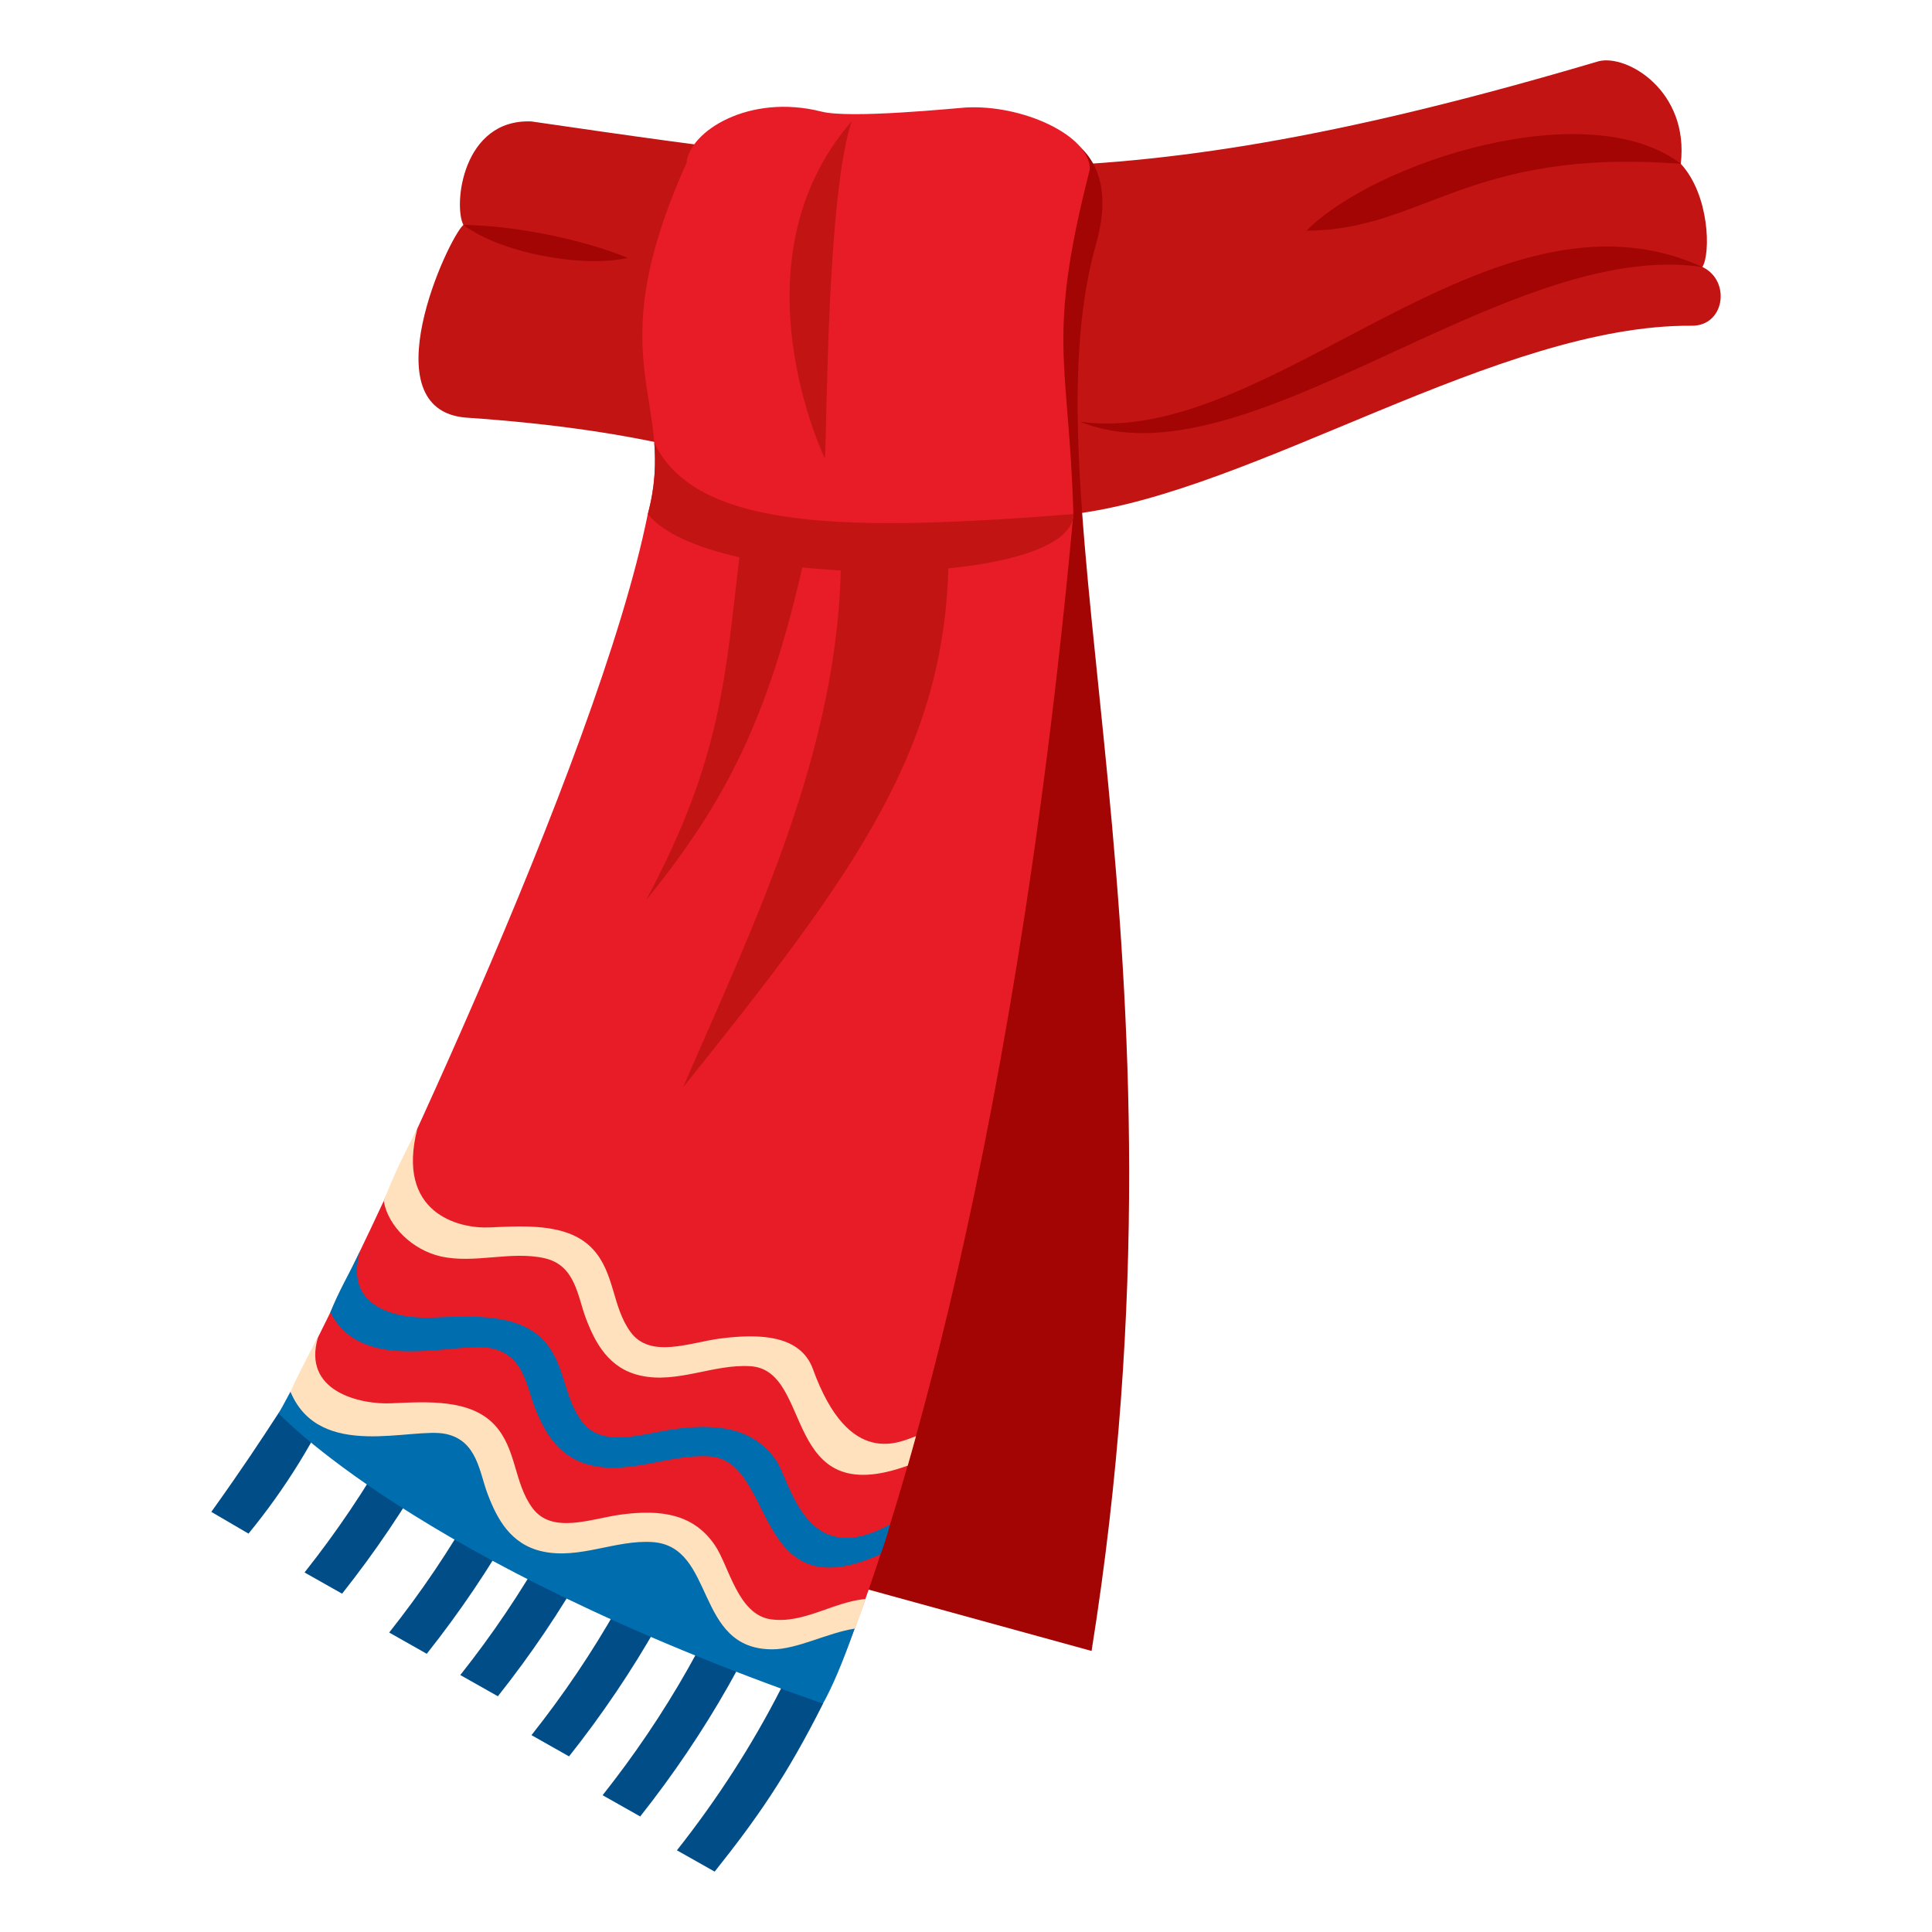 <?xml version="1.0" encoding="utf-8"?>
<!-- Generator: Adobe Illustrator 15.0.0, SVG Export Plug-In . SVG Version: 6.00 Build 0)  -->
<!DOCTYPE svg PUBLIC "-//W3C//DTD SVG 1.1//EN" "http://www.w3.org/Graphics/SVG/1.1/DTD/svg11.dtd">
<svg version="1.1" id="Layer_1" xmlns="http://www.w3.org/2000/svg" xmlns:xlink="http://www.w3.org/1999/xlink" x="0px" y="0px"
	 width="64px" height="64px" viewBox="0 0 64 64" enable-background="new 0 0 64 64" xml:space="preserve">
<path fill="#014D87" d="M25.876,55.929c-0.954,1.871-2.108,3.663-3.452,5.365L23.674,62c1.401-1.761,2.376-3.152,3.59-5.563
	C27.324,56.317,26.03,55.63,25.876,55.929z"/>
<path fill="#014D87" d="M21.207,60.173l-1.245-0.704c2.12-2.675,3.772-5.591,4.909-8.666l1.43,0.378
	C25.12,54.372,23.406,57.396,21.207,60.173z"/>
<path fill="#014D87" d="M18.85,58.183l-1.244-0.704c2.121-2.675,3.771-5.591,4.91-8.666l1.428,0.378
	C22.764,52.381,21.051,55.406,18.85,58.183z"/>
<path fill="#014D87" d="M14.137,54.784l-1.245-0.704c2.121-2.675,3.772-5.591,4.91-8.666l1.429,0.378
	C18.05,48.983,16.337,52.008,14.137,54.784z"/>
<path fill="#014D87" d="M11.332,52.793l-1.244-0.703c2.121-2.675,3.771-5.591,4.91-8.667l1.43,0.378
	C15.246,46.992,13.531,50.018,11.332,52.793z"/>
<path fill="#014D87" d="M16.493,56.191l-1.245-0.703c2.121-2.676,3.771-5.592,4.91-8.667l1.43,0.378
	C20.406,50.391,18.693,53.415,16.493,56.191z"/>
<path fill="#014D87" d="M8.232,50.803L7,50.083c1.086-1.52,1.621-2.344,2.226-3.27l1.988-0.832
	C10.455,47.691,9.453,49.313,8.232,50.803z"/>
<path fill="#C21413" d="M15.433,13.834c12.262,0.834,11.571,4.236,20.128,3.194c6.002-0.732,14.104-6.289,20.484-6.238
	c1.084,0.01,1.3-1.476,0.365-1.938l-0.016-0.008c0.279-0.451,0.237-2.388-0.716-3.418c0.283-2.42-1.79-3.639-2.726-3.396
	C36.85,6.8,30.523,5.901,17.605,4.023c-2.291-0.095-2.591,2.776-2.255,3.428C14.838,7.899,12.229,13.57,15.433,13.834z"/>
<path fill="#A30505" d="M36.309,8.08c1.18-4.158-2.941-4.188-3.895-4.115c-0.29,0.021-2.878,44.758-4.278,48.518l8.024,2.207
	C39.877,31.379,33.844,16.774,36.309,8.08z"/>
<path fill="#E81C27" d="M27.572,55.779c1.685-3.785,5.943-16.483,7.985-38.752c-0.149-5.119-0.909-5.743,0.546-11.422
	c0-1.121-2.238-2.151-4.121-2.043c-0.299,0.018-3.807,0.378-4.764,0.136c-2.398-0.61-4.379,0.65-4.475,1.699
	c-3.018,6.71-0.268,7.822-1.284,11.63c-1.647,8.215-9.511,24.578-11.695,28.799C9.479,46.376,27.457,56.04,27.572,55.779z"/>
<path fill="#A30505" d="M35.783,13.97c5.466,2.219,14.089-6.098,20.611-5.124C49.383,5.638,42.092,14.854,35.783,13.97z"/>
<path fill="#A30505" d="M55.682,5.427c-7.073-0.535-8.528,2.204-12.404,2.214C45.557,5.357,52.609,3.089,55.682,5.427z"/>
<path fill="#A30505" d="M15.351,7.451c1.655,0.016,3.939,0.469,5.447,1.094C19.264,8.882,16.576,8.374,15.351,7.451z"/>
<path fill="#C21413" d="M27.326,15.193c0.073-1.185,0.069-8.697,0.884-11.172C24.176,8.673,27.326,15.193,27.326,15.193z"/>
<path fill="#C21413" d="M35.561,17.029c-7.406,0.588-12.508,0.553-13.887-2.366c0.055,0.711,0.03,1.46-0.212,2.364
	C23.496,19.604,35.539,19.527,35.561,17.029z"/>
<path fill="#006DAE" d="M24.675,53.789c-2.454,0,0.296-4.378-5.644-2.735c-0.574,0.159-1.193-0.105-1.367-0.595
	c-0.447-1.284-1.354-3.453-2.417-3.638C13.73,46.559,9.93,46.733,9.622,46.1c-0.206,0.391-0.343,0.637-0.396,0.713
	c0,0,4.499,4.895,18.036,9.621c0.331-0.603,0.637-1.325,1.048-2.484C27.411,54.09,25.498,53.789,24.675,53.789z"/>
<path fill="#FFE1BD" d="M28.311,53.95c0.152-0.325,0.236-0.617,0.357-0.982c-1.077,0.102-2.039,0.823-3.127,0.675
	c-1.102-0.151-1.391-1.772-1.863-2.461c-0.703-1.026-1.767-1.186-3.09-1.012c-0.996,0.131-2.295,0.673-2.95-0.215
	c-0.616-0.832-0.52-1.952-1.245-2.743c-0.807-0.881-2.265-0.777-3.437-0.726c-1.03,0.045-2.956-0.394-2.421-2.186
	c-0.407,0.733-0.702,1.351-0.914,1.799l0,0c0.962,2.317,4.039,1.157,5.155,1.404c1.038,0.229,1.099,1.262,1.384,2.005
	c0.307,0.803,0.753,1.653,1.807,1.885c1.227,0.271,2.423-0.391,3.645-0.31c2.108,0.139,1.379,3.553,3.97,3.553
	C26.402,54.639,27.411,54.09,28.311,53.95L28.311,53.95z"/>
<path fill="#006DAE" d="M25.688,48.342c-0.744-1.026-1.869-1.187-3.269-1.012c-1.056,0.131-2.427,0.673-3.122-0.214
	c-0.652-0.833-0.551-1.952-1.316-2.743c-0.854-0.881-2.396-0.777-3.637-0.727c-1.088,0.045-2.98-0.262-2.418-2.194
	c-0.354,0.736-0.71,1.325-0.981,2.021c1.063,2.104,4.146,0.944,5.325,1.19c1.097,0.229,1.163,1.263,1.462,2.006
	c0.325,0.804,0.799,1.653,1.913,1.886c1.299,0.27,2.564-0.391,3.855-0.312c2.23,0.141,1.396,5.171,5.667,3.245
	c0.123-0.323,0.22-0.622,0.315-0.99C26.639,52.068,26.188,49.029,25.688,48.342z"/>
<path fill="#FFE1BD" d="M26.93,45.355c-0.412-1.135-1.768-1.186-3.089-1.012c-0.997,0.131-2.296,0.674-2.95-0.214
	c-0.615-0.833-0.52-1.952-1.246-2.743c-0.807-0.881-2.266-0.777-3.437-0.726c-1.03,0.044-3.095-0.479-2.384-3.267
	c-0.432,0.82-0.793,1.547-1.111,2.397c0.143,0.826,0.947,1.619,1.893,1.831c1.115,0.249,2.308-0.19,3.424,0.057
	c1.037,0.229,1.098,1.262,1.383,2.006c0.306,0.803,0.754,1.652,1.807,1.885c1.226,0.271,2.423-0.392,3.645-0.311
	c2.109,0.139,0.991,4.817,5.205,3.293c0.09-0.317,0.183-0.642,0.274-0.977C29.837,47.749,28.136,48.688,26.93,45.355z"/>
<path fill="#C21413" d="M31.422,18.292c0,6.459-3.112,10.638-8.795,17.73c2.219-5.164,5.23-11.168,5.23-17.627
	C27.857,17.123,31.422,17.02,31.422,18.292z"/>
<path fill="#C21413" d="M26.637,18.535c-1.175,5.271-2.614,8.056-5.235,11.283c2.542-4.745,2.622-7.482,3.106-11.488
	C24.609,17.494,26.82,17.708,26.637,18.535z"/>
</svg>
